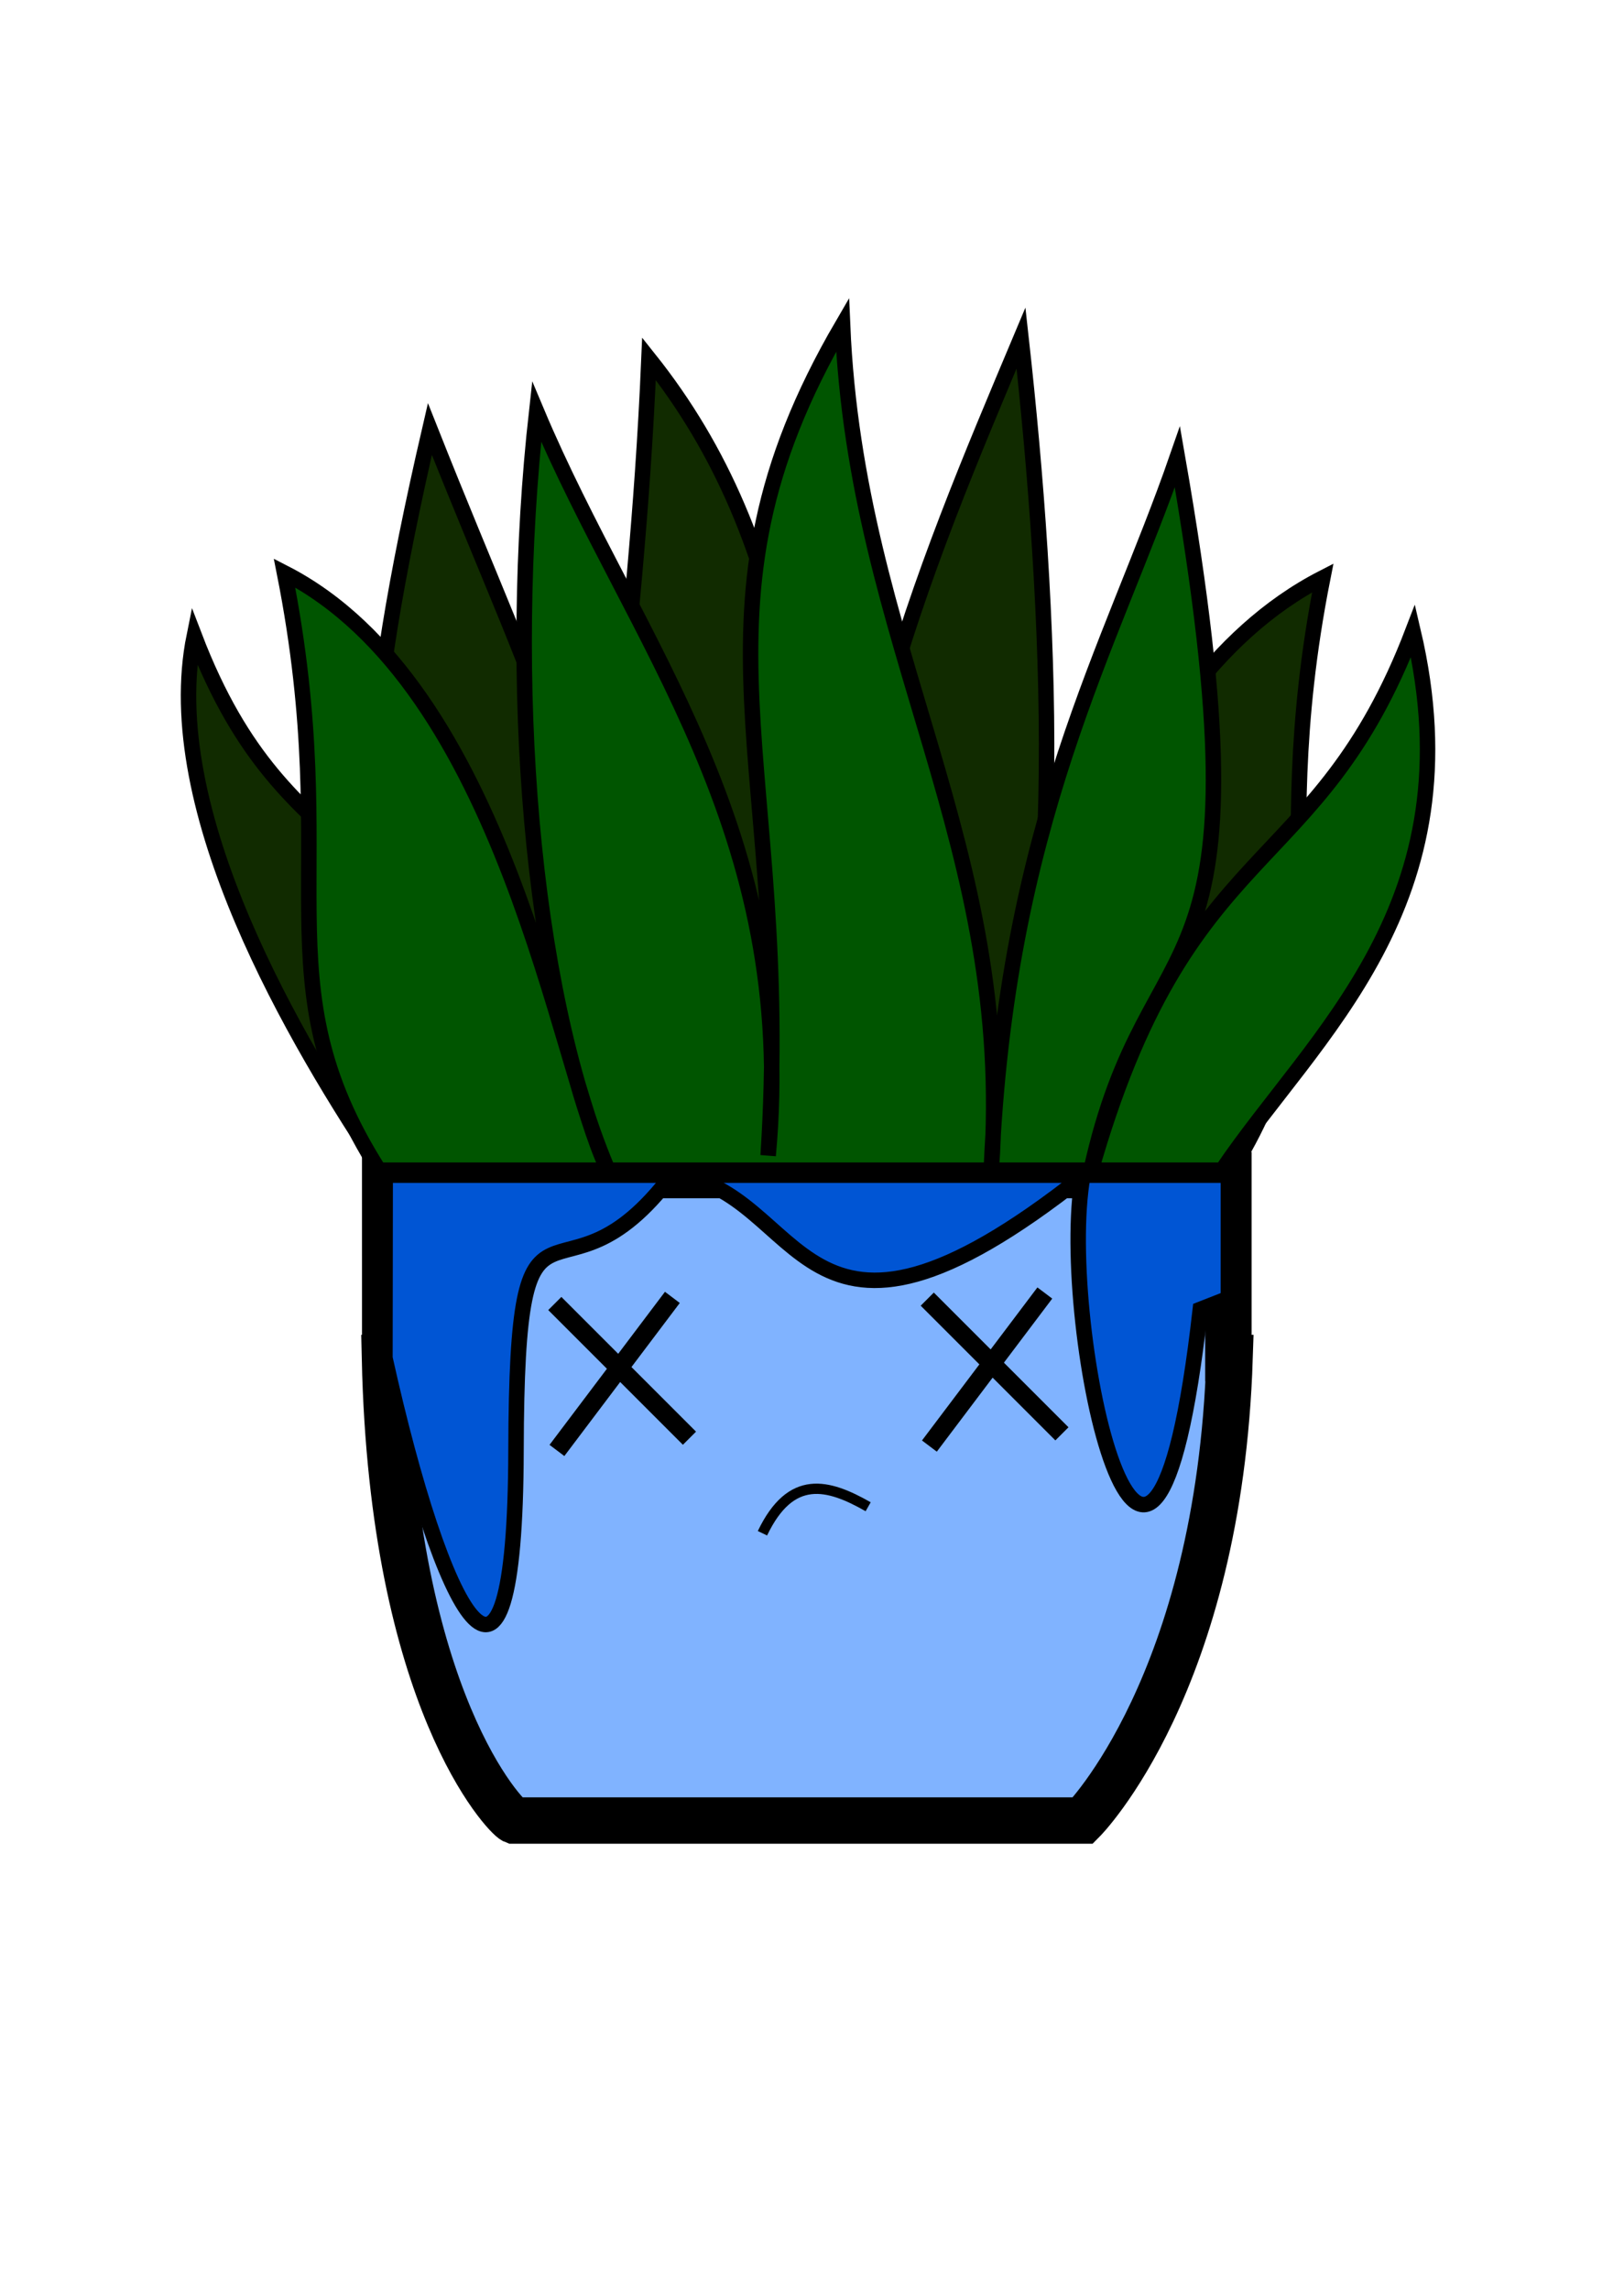 <?xml version="1.0" encoding="UTF-8" standalone="no"?>
<!-- Created with Inkscape (http://www.inkscape.org/) -->

<svg
   xmlns:dc="http://purl.org/dc/elements/1.1/"
   xmlns:cc="http://creativecommons.org/ns#"
   xmlns:rdf="http://www.w3.org/1999/02/22-rdf-syntax-ns#"
   xmlns:svg="http://www.w3.org/2000/svg"
   xmlns="http://www.w3.org/2000/svg"
   xmlns:sodipodi="http://sodipodi.sourceforge.net/DTD/sodipodi-0.dtd"
   xmlns:inkscape="http://www.inkscape.org/namespaces/inkscape"
   width="105mm"
   height="148mm"
   viewBox="0 0 105 148"
   version="1.1"
   id="svg8"
   inkscape:version="0.92.2 (5c3e80d, 2017-08-06)"
   sodipodi:docname="planteau.svg">
  <defs
     id="defs2" />
  <sodipodi:namedview
     id="base"
     pagecolor="#ffffff"
     bordercolor="#666666"
     borderopacity="1.0"
     inkscape:pageopacity="0.0"
     inkscape:pageshadow="2"
     inkscape:zoom="0.98994949"
     inkscape:cx="549.93311"
     inkscape:cy="234.25125"
     inkscape:document-units="mm"
     inkscape:current-layer="layer1"
     showgrid="false"
     inkscape:window-width="1853"
     inkscape:window-height="1025"
     inkscape:window-x="67"
     inkscape:window-y="27"
     inkscape:window-maximized="1"
     units="mm" />
  <g
     inkscape:label="Calque 1"
     inkscape:groupmode="layer"
     id="layer1"
     transform="translate(0,-149)">
    <path
       style="fill:#80b3ff;stroke:#000000;stroke-width:3;stroke-linecap:butt;stroke-linejoin:miter;stroke-miterlimit:4;stroke-dasharray:none;stroke-opacity:1"
       d="m 24.904,224.949 h 54.518 v 11.825 h 0.077 c -0.683,21.067 -9.482,29.892 -9.482,29.892 H 33.218 c -0.487,-0.19 -7.84,-7.705 -8.329,-29.892 h 0.016 z"
       id="path817"
       inkscape:connector-curvature="0"
       sodipodi:nodetypes="ccccccccc" />
    <path
       sodipodi:nodetypes="cccccczcc"
       inkscape:connector-curvature="0"
       id="path931"
       d="m 24.904,224.949 h 54.518 v 7.967 l -1.815,0.712 c -3.216,28.552 -9.309,1.079 -7.601,-8.6 -18.62,14.729 -17.794,0.796 -26.534,-0.112 -7.463,9.893 -10.063,-1.949 -10.109,17.831 -0.046,19.78 -4.768,10.716 -8.475,-5.972 z"
       style="fill:#0055d4;stroke:#000000;stroke-width:1;stroke-linecap:butt;stroke-linejoin:miter;stroke-miterlimit:4;stroke-dasharray:none;stroke-opacity:1" />
    <path
       inkscape:connector-curvature="0"
       id="path827"
       d="m 173.652,226.174 c -6.249,-4.489 -9.468,-1.381 -12.294,3.207"
       style="fill:none;stroke:#000000;stroke-width:1.2;stroke-linecap:butt;stroke-linejoin:miter;stroke-miterlimit:4;stroke-dasharray:none;stroke-opacity:1"
       sodipodi:nodetypes="cc" />
    <path
       inkscape:connector-curvature="0"
       id="path829"
       d="m 49.296,248.098 c 1.845,-3.848 4.238,-3.193 6.835,-1.713"
       style="fill:none;stroke:#000000;stroke-width:0.665;stroke-linecap:butt;stroke-linejoin:miter;stroke-miterlimit:4;stroke-dasharray:none;stroke-opacity:1"
       sodipodi:nodetypes="cc" />
    <path
       style="fill:#112b00;stroke:#000000;stroke-width:1;stroke-linecap:butt;stroke-linejoin:miter;stroke-miterlimit:4;stroke-dasharray:none;stroke-opacity:1"
       d="m 24.904,224.949 c -5.883,-8.724 -14.629,-23.6 -12.343,-34.857 6.236,16.283 14.611,10.896 20.847,32.874 -3.79,-17.445 -14.887,-6.199 -5.613,-46.238 7.747,19.537 11.059,23.623 12.027,45.97 -1.496,-20.847 1.251,-29.667 2.138,-50.514 9.552,11.98 10.644,26.464 12.294,51.818 -1.95,-21.062 5.492,-38.255 11.76,-53.154 1.927,17.293 3.085,40.003 -1.855,51.802 3.117,-6.541 7.115,-28.987 21.365,-36.3 -3.88,19.604 1.706,26.31 -6.104,38.599 z"
       id="path831"
       inkscape:connector-curvature="0"
       sodipodi:nodetypes="cccccccccccc" />
    <path
       sodipodi:nodetypes="cccccccccccc"
       inkscape:connector-curvature="0"
       id="path833"
       d="m 79.015,224.633 c 5.883,-8.724 16.5,-17.185 12.343,-34.857 -6.236,16.283 -14.611,13.013 -20.847,34.991 3.79,-17.445 11.947,-9.941 5.613,-46.238 -4.272,12.321 -11.059,23.623 -12.027,45.97 1.496,-20.847 -8.735,-33.654 -9.622,-54.502 -10.889,18.662 -3.16,28.335 -4.811,53.689 1.95,-21.062 -8.7,-33.177 -14.967,-48.076 -1.927,17.293 -0.407,37.041 4.533,48.84 -3.117,-6.541 -6.586,-31.104 -20.836,-38.417 3.88,19.604 -1.706,26.31 6.104,38.599 z"
       style="fill:#005500;stroke:#000000;stroke-width:1;stroke-linecap:butt;stroke-linejoin:miter;stroke-miterlimit:4;stroke-dasharray:none;stroke-opacity:1" />
    <path
       style="fill:none;stroke:#000000;stroke-width:1.2;stroke-linecap:butt;stroke-linejoin:miter;stroke-miterlimit:4;stroke-dasharray:none;stroke-opacity:1"
       d="m 141.709,243.138 8.707,8.706"
       id="path877"
       inkscape:connector-curvature="0" />
    <path
       style="fill:none;stroke:#000000;stroke-width:1.2;stroke-linecap:butt;stroke-linejoin:miter;stroke-miterlimit:4;stroke-dasharray:none;stroke-opacity:1"
       d="m 141.848,252.635 7.463,-9.893"
       id="path879"
       inkscape:connector-curvature="0" />
    <path
       inkscape:connector-curvature="0"
       id="path881"
       d="m 35.871,233.249 8.707,8.706"
       style="fill:none;stroke:#000000;stroke-width:1.2;stroke-linecap:butt;stroke-linejoin:miter;stroke-miterlimit:4;stroke-dasharray:none;stroke-opacity:1" />
    <path
       inkscape:connector-curvature="0"
       id="path883"
       d="m 36.009,242.746 7.463,-9.893"
       style="fill:none;stroke:#000000;stroke-width:1.2;stroke-linecap:butt;stroke-linejoin:miter;stroke-miterlimit:4;stroke-dasharray:none;stroke-opacity:1" />
    <path
       style="fill:none;stroke:#000000;stroke-width:1.2;stroke-linecap:butt;stroke-linejoin:miter;stroke-miterlimit:4;stroke-dasharray:none;stroke-opacity:1"
       d="m 59.952,232.966 8.707,8.706"
       id="path885"
       inkscape:connector-curvature="0" />
    <path
       style="fill:none;stroke:#000000;stroke-width:1.2;stroke-linecap:butt;stroke-linejoin:miter;stroke-miterlimit:4;stroke-dasharray:none;stroke-opacity:1"
       d="m 60.09,242.463 7.463,-9.893"
       id="path887"
       inkscape:connector-curvature="0" />
  </g>
</svg>
